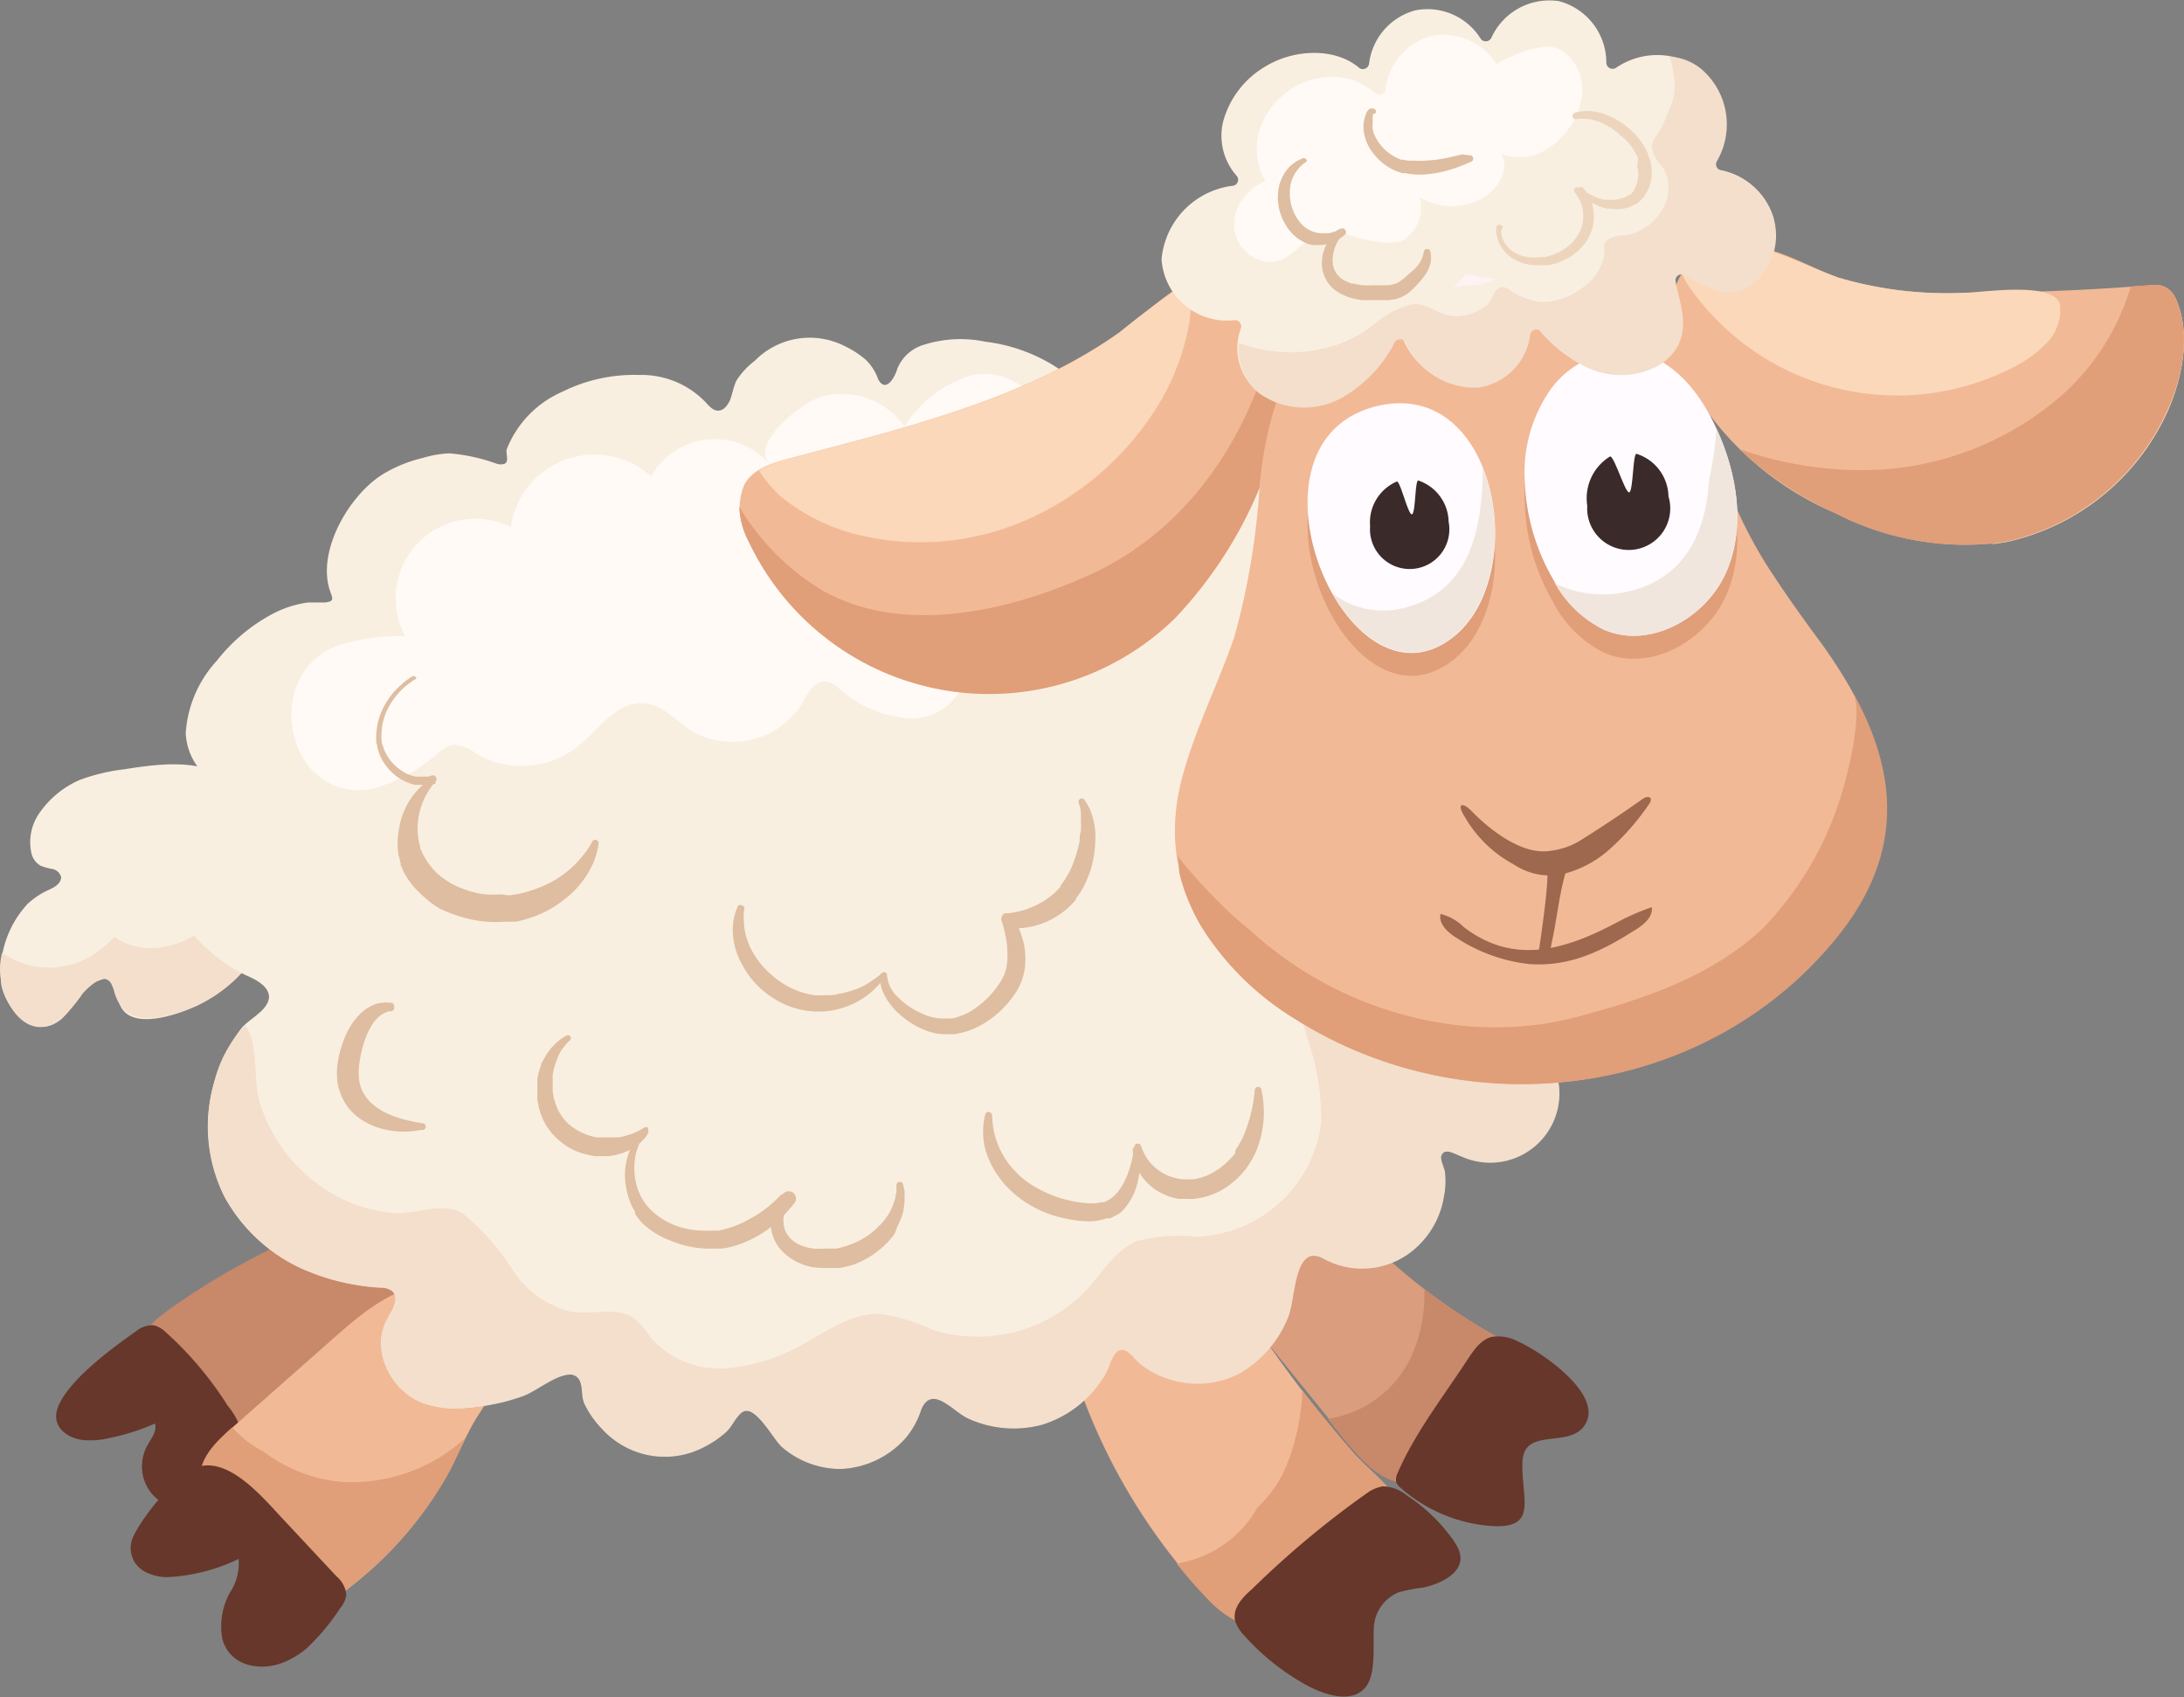 <svg xmlns="http://www.w3.org/2000/svg" viewBox="0 0 129.34 100.47"><rect x="0" y="0" width="129.34" height="100.47" fill="#808080" stroke="none"/><defs><style>.cls-1{fill:#da9d7d;}.cls-2{fill:#c8886a;}.cls-3{fill:#66372a;}.cls-4{fill:#f9efe0;}.cls-5{fill:#f3dfcc;}.cls-6{fill:#f2b996;}.cls-7{fill:#e09e79;}.cls-8{fill:#fffaf6;}.cls-9{fill:#debda0;}.cls-10{fill:#fbd8ba;}.cls-11{fill:#fffbff;}.cls-12{fill:#f1e6dd;}.cls-13{fill:#3b2a2a;}.cls-14{fill:#9e684e;}.cls-15{fill:#fef2f5;}.cls-16{fill:#edd5bd;}</style></defs><g id="Слой_2" data-name="Слой 2"><g id="animal"><g id="sheep"><path class="cls-1" d="M75.92,67A34.93,34.93,0,0,0,88,78.77c1,.58,2.16,1.32,2.22,2.48a3.1,3.1,0,0,1-.69,1.8,17.8,17.8,0,0,1-2.69,3.12,4.94,4.94,0,0,1-3.56,1.63c-1.5-.12-2.62-1.38-3.57-2.55l-4.86-6c-2-2.43-4-5.07-4.25-8.2-.1-1.58.46-3.39,1.9-4.06a3.64,3.64,0,0,1,3.16.24,9.75,9.75,0,0,1,2.49,2.13Z"/><path class="cls-2" d="M72.3,76a3.29,3.29,0,0,1,1-2.43,3.72,3.72,0,0,1,1.8-2c-.2-.57-.4-1.15-.57-1.72a3.35,3.35,0,0,1,.13-2.35,3.23,3.23,0,0,0-1.74.26c-1.53.71-2.12,2.62-2,4.31a10.34,10.34,0,0,0,1.45,4.46Z"/><path class="cls-2" d="M88,78.77a33.3,33.3,0,0,1-3.65-2.46,8.85,8.85,0,0,1-.77,4A6.47,6.47,0,0,1,78.63,84l1,1.27c1,1.17,2.07,2.43,3.57,2.55a4.94,4.94,0,0,0,3.56-1.63,17.8,17.8,0,0,0,2.69-3.12,3.1,3.1,0,0,0,.69-1.8C90.12,80.09,89,79.35,88,78.77Z"/><path class="cls-3" d="M83.59,85.57c1-1.77,2.14-3.28,3.27-5,.39-.59.81-1.25,1.49-1.42a2.47,2.47,0,0,1,1.54.27c1.26.54,4.85,2.95,4.08,4.73s-3.73.19-3.81,2.42,1.07,4.12-2.23,3.74a9.1,9.1,0,0,1-5-2.24.86.86,0,0,1-.24-.3.85.85,0,0,1,.08-.56A17.37,17.37,0,0,1,83.59,85.57Z"/><path class="cls-4" d="M4.74,46.17A5.61,5.61,0,0,0,2.36,48.1a3,3,0,0,0-.52,2.31,1.18,1.18,0,0,0,.55.84,3.49,3.49,0,0,0,.72.2.66.66,0,0,1,.51.48c0,.37-.37.59-.7.74a4.66,4.66,0,0,0-1.29.85A6,6,0,0,0,.08,58.31c.32,1.56,2,3.37,3.58,2A7.78,7.78,0,0,0,4.7,59,2.48,2.48,0,0,1,6,58a.79.79,0,0,1,.55,0,1,1,0,0,1,.43.92c.17,2.35,3.45,1.21,4.77.58a8.6,8.6,0,0,0,4.18-4.43c1.12-2.78.07-7.75-2.77-9.21-1.76-.9-3.87-.62-5.83-.31A11.38,11.38,0,0,0,4.74,46.17Z"/><path class="cls-5" d="M15.46,50.83a14.11,14.11,0,0,1-2.76,3.69c-1.81,1.64-4.24,2.17-5.92.94a6.82,6.82,0,0,1-1.33,1.11,4.88,4.88,0,0,1-5.33-.16,4.54,4.54,0,0,0-.09.51c-.27,1.94,1.41,5.17,3.67,3.35a10.5,10.5,0,0,0,1.2-1.45,4.31,4.31,0,0,1,.85-.74.73.73,0,0,1,.37-.14.57.57,0,0,1,.47.31,2.58,2.58,0,0,1,.2.55c.45,1.41,1.42,1.63,2.76,1.4a8.53,8.53,0,0,0,6.38-5.13,8.37,8.37,0,0,0,.13-5Q15.77,50.49,15.46,50.83Z"/><path class="cls-2" d="M24.9,76.37A4.76,4.76,0,0,1,24.05,78a46,46,0,0,1-4.19,4.74c-1.88,1.92-4,4-6.71,4.1a12.23,12.23,0,0,1-4.54-6.21,2.93,2.93,0,0,1-.17-1.13c.09-.93,1-1.56,1.73-2.08a43.19,43.19,0,0,1,7.27-4.13,7.63,7.63,0,0,1,4.86-.64C23.91,73.11,25.27,74.75,24.9,76.37Z"/><path class="cls-3" d="M3.43,83.32c-.39,1,.35,1.74,1.36,1.92a4.5,4.5,0,0,0,1.59-.08,13.19,13.19,0,0,0,2.8-.88c.13.45-.22.88-.45,1.29a2.59,2.59,0,0,0-.18,2.09,2.46,2.46,0,0,0,1.57,1.53,3.42,3.42,0,0,0,3.44-1.41,3.7,3.7,0,0,0,.92-1.8,4.23,4.23,0,0,0-1-2.76,20.62,20.62,0,0,0-3.69-4.37,1.53,1.53,0,0,0-.7-.39,1.56,1.56,0,0,0-1.05.37C7,79.57,4.09,81.6,3.43,83.32Z"/><path class="cls-6" d="M73.72,96.18a6.18,6.18,0,0,1-2-1.36,35.47,35.47,0,0,1-9-16.89c-.51-2.2,1.36-5.5,3.49-6.26,2.61-.94,4.32.34,5.54,2.58A70,70,0,0,0,80,85.84c.66.78,1.47,1.42,2.15,2.18,2.22,2.49.57,4.24-1.47,6.11C78.81,95.83,76.24,97.18,73.72,96.18Z"/><path class="cls-7" d="M65.22,78.2c.09-1,.07-2,.13-3A5.9,5.9,0,0,0,64,78.76,2.08,2.08,0,0,0,65.22,78.2Z"/><path class="cls-7" d="M82.13,88c-.68-.76-1.49-1.4-2.15-2.18q-1.47-1.73-2.85-3.49a13.2,13.2,0,0,1-1,4.58,7.05,7.05,0,0,1-1.65,2.33,6.67,6.67,0,0,1-3.52,3,7.08,7.08,0,0,1-1.28.33,27.69,27.69,0,0,0,2,2.27,6.18,6.18,0,0,0,2,1.36c2.52,1,5.09-.35,6.94-2.05C82.7,92.26,84.35,90.51,82.13,88Z"/><path class="cls-6" d="M19.57,79.39c1.64-1.44,3.39-3,5.55-3.32s4.75.91,4.94,3.09c.15,1.67-.81,3.21-1.67,4.52s-1.33,2.73-2.11,4A22.16,22.16,0,0,1,20,94.51a3,3,0,0,1-1.6.68,2.85,2.85,0,0,1-1.62-.61A12.54,12.54,0,0,1,12.16,89c-.92-2.22.29-3.32,1.86-4.71Z"/><path class="cls-7" d="M20.28,87.74a9,9,0,0,1-4.68-1.8,6.57,6.57,0,0,1-1.85-1.43c-1.43,1.28-2.45,2.38-1.59,4.47a12.54,12.54,0,0,0,4.58,5.6,2.85,2.85,0,0,0,1.62.61,3,3,0,0,0,1.6-.68,22.16,22.16,0,0,0,6.32-6.79c.5-.84.88-1.73,1.3-2.6A10,10,0,0,1,20.28,87.74Z"/><path class="cls-4" d="M91.08,61.76a4.1,4.1,0,0,1-4.56,6.67c-.42-.14-1-.56-1.2,0-.06.21.21.76.23,1a4.63,4.63,0,0,1-.07,1.39,5.19,5.19,0,0,1-1.63,3,4.74,4.74,0,0,1-5.43.7c-1.83-1.08-1.7,2.29-2.15,3.39a6.68,6.68,0,0,1-2.84,3.34,5.4,5.4,0,0,1-4.15.39,5,5,0,0,1-1.79-.94c-.33-.28-.85-1.12-1.37-.7-.34.27-.46.94-.68,1.31a6.57,6.57,0,0,1-3.75,3,6.46,6.46,0,0,1-4.41-.38c-.87-.41-2.11-2-2.75-.52a5.07,5.07,0,0,1-.9,1.66,5.44,5.44,0,0,1-3.84,1.86,5.3,5.3,0,0,1-3.5-1.29c-.51-.43-1.65-2.71-2.45-2-.34.31-.51.77-.87,1.11a6,6,0,0,1-1.33.9,5,5,0,0,1-6-1.08,5.52,5.52,0,0,1-1-1.41c-.25-.49-.09-1-.33-1.47a.67.67,0,0,0-.56-.35c-.87,0-2,1-2.78,1.27a12.15,12.15,0,0,1-3.25.73A5.82,5.82,0,0,1,24.87,83a4,4,0,0,1-2.29-3.17,3,3,0,0,1,.39-1.8c.23-.43.74-1.17.24-1.62a1.14,1.14,0,0,0-.69-.19,13.34,13.34,0,0,1-4.68-1.14,9.92,9.92,0,0,1-4.55-4.25,9.45,9.45,0,0,1,1-9.94c.43-.54,1.46-1,1.62-1.71s-.73-1.18-1.3-1.42a8.83,8.83,0,0,1-2.38-1.63,5.61,5.61,0,0,1-2-4.86,6.08,6.08,0,0,1,1.88-3.19,5.12,5.12,0,0,1,.73-.66c.18-.12.37-.15.47-.36.27-.57-.44-.64-.76-.84a3.17,3.17,0,0,1-.81-.78A3.59,3.59,0,0,1,11,43.39a7,7,0,0,1,1.84-4.27,10.42,10.42,0,0,1,3.33-2.79,6.34,6.34,0,0,1,2.07-.66c.33,0,.68,0,1,0,.61-.06.45-.25.29-.73-.76-2.34,1.14-5.59,3.09-6.83a8.12,8.12,0,0,1,2.43-1,6.38,6.38,0,0,1,1.55-.27,10.79,10.79,0,0,1,2.83.62.77.77,0,0,0,.45,0c.29-.13.06-.61.13-.86a6.18,6.18,0,0,1,3.28-3.4,9.53,9.53,0,0,1,4.54-1,5.26,5.26,0,0,1,4,1.66c.2.23.45.48.75.45s.5-.31.63-.57.22-.84.41-1.22a4.5,4.5,0,0,1,1.07-1.15,4.56,4.56,0,0,1,5.35-.87,5.43,5.43,0,0,1,1.22.79A2.92,2.92,0,0,1,52,22.44c.45.87,1-.1,1.14-.61a2.44,2.44,0,0,1,1.58-1.42,7.19,7.19,0,0,1,3.63-.18,10,10,0,0,1,4.3,1.57,4.87,4.87,0,0,1,1.53,1.63c.24.45.61,1.19,1.23,1.12s1.15-.68,1.65-.86a10,10,0,0,1,5-.57A9,9,0,0,1,78,27.57a15.27,15.27,0,0,1,1.55,3.79,10.71,10.71,0,0,0,.64,2.52c.54,1,1.37.89,2.33,1.17a9.8,9.8,0,0,1,5,3.66,26.41,26.41,0,0,1,3.46,7.82l1.89,6a4.69,4.69,0,0,1,.25,3A8.59,8.59,0,0,1,92,57.13C91,58.63,89.8,60.5,91.08,61.76Z"/><path class="cls-8" d="M53.87,42.53a3.32,3.32,0,0,0,2.21-.74C57.49,40.61,58,38.11,59.85,38a5.06,5.06,0,0,1,1.94.55c2.09.79,7.34,0,6.78-2.88-.24-1.18-1.15-.88-.88-2.26.38-1.89,2.19-2.72,1.2-5-.83-1.94-3.79-2.75-5.17-1.16-1-2.39-3.2-5.77-6.31-5a7.26,7.26,0,0,0-3.85,3,4.49,4.49,0,0,0-5-1.73c-.91.26-4.15,2.63-3,3.95a4.3,4.3,0,0,0-7,.74,5,5,0,0,0-8.31,3A4.71,4.71,0,0,0,24,37.66a12.82,12.82,0,0,0-3.91.53C15.31,39.9,17,47.59,22,46.71A9.69,9.69,0,0,0,26,44.54a1.81,1.81,0,0,1,.92-.45,2.15,2.15,0,0,1,1.24.51,5.36,5.36,0,0,0,6-.36c1.28-1,2.35-2.76,4-2.6,1.08.1,1.86,1,2.77,1.62a4.87,4.87,0,0,0,6.58-1.62c.33-.59.72-1.36,1.39-1.3a1.56,1.56,0,0,1,.81.45A7.06,7.06,0,0,0,53.87,42.53Z"/><path class="cls-5" d="M93,55.5a4.69,4.69,0,0,0-.25-3l-1.89-6a26.41,26.41,0,0,0-3.46-7.82,9.8,9.8,0,0,0-5-3.66c-1-.28-1.79-.18-2.33-1.17a10.71,10.71,0,0,1-.64-2.52A15.27,15.27,0,0,0,78,27.57a9,9,0,0,0-5.85-4.45,6.64,6.64,0,0,0-1-.1,27.36,27.36,0,0,1,5.25,8.51,26.24,26.24,0,0,1,1.51,8.65c.07,2.65,1.16,5.08,1.24,7.61a3.75,3.75,0,0,1-5,3.4c0,1.79,1.76,2.92,2,4.68a49.08,49.08,0,0,0,1.4,6,14.14,14.14,0,0,1,.69,4.63,7.73,7.73,0,0,1-7.37,6.72,10,10,0,0,0-3.51.25c-1.3.53-2.06,1.84-3,2.88a8.89,8.89,0,0,1-9.15,2.37,11,11,0,0,0-3.08-.93c-1.5-.07-2.86.82-4.17,1.56A11.29,11.29,0,0,1,43.14,81a5.43,5.43,0,0,1-4.6-1.8,6.42,6.42,0,0,0-.91-1.09c-1-.79-2.5-.26-3.78-.44a5.75,5.75,0,0,1-3.5-2.5,13.9,13.9,0,0,0-2.9-3.29c-1.16-.79-2.7,0-4.06-.06A8.72,8.72,0,0,1,19,70.23a9.42,9.42,0,0,1-3.59-4.87c-.45-1.4-.07-3.52-.88-4.64A7.07,7.07,0,0,0,12.71,64a9.24,9.24,0,0,0,.58,6.85,9.92,9.92,0,0,0,4.55,4.25,13.34,13.34,0,0,0,4.68,1.14,1.14,1.14,0,0,1,.69.19c.5.45,0,1.19-.24,1.62a3,3,0,0,0-.39,1.8A4,4,0,0,0,24.87,83a5.82,5.82,0,0,0,2.87.34A12.15,12.15,0,0,0,31,82.65c.81-.31,1.91-1.26,2.78-1.27a.67.67,0,0,1,.56.35c.24.44.08,1,.33,1.47a5.52,5.52,0,0,0,1,1.41,5,5,0,0,0,6,1.08,6,6,0,0,0,1.33-.9c.36-.34.53-.8.87-1.11.8-.74,1.94,1.54,2.45,2a5.3,5.3,0,0,0,3.5,1.29,5.44,5.44,0,0,0,3.84-1.86,5.07,5.07,0,0,0,.9-1.66c.64-1.5,1.88.11,2.75.52a6.46,6.46,0,0,0,4.41.38,6.57,6.57,0,0,0,3.75-3c.22-.37.34-1,.68-1.31.52-.42,1,.42,1.37.7a5,5,0,0,0,1.79.94,5.4,5.4,0,0,0,4.15-.39,6.68,6.68,0,0,0,2.84-3.34c.45-1.1.32-4.47,2.15-3.39a4.74,4.74,0,0,0,5.43-.7,5.19,5.19,0,0,0,1.63-3,4.63,4.63,0,0,0,.07-1.39c0-.24-.29-.79-.23-1,.16-.57.78-.15,1.2,0a4.1,4.1,0,0,0,4.56-6.67c-1.28-1.26-.1-3.13.89-4.63A8.59,8.59,0,0,0,93,55.5Z"/><path class="cls-9" d="M33.72,61.62l-.25.26c-.06.09-.13.17-.19.25l-.17.28L33,62.7l-.12.31-.09.31-.06.32,0,.32v.32l0,.32.05.31c0,.11.06.21.08.31l.1.3.13.28.17.27.18.24.23.24.23.18.26.17.27.15a2.52,2.52,0,0,1,.29.12l.3.1.31.07.32,0,.32,0h.32l.32,0,.32-.06c.21-.06.41-.12.62-.2l.3-.14.29-.17,0,0a.16.16,0,0,1,.22,0,.17.17,0,0,1,0,.21h0a3.11,3.11,0,0,0-.5.74,3.53,3.53,0,0,0-.25.84,4,4,0,0,0,.12,1.73,3.47,3.47,0,0,0,.36.78l.12.18,0,0,0,0,.08.1c.1.13.19.21.28.31a4.32,4.32,0,0,0,1.44.9,4.84,4.84,0,0,0,1.68.3l.42,0h.11l.1,0,.23,0a7.18,7.18,0,0,0,.82-.22,6.07,6.07,0,0,0,.79-.34c.26-.14.52-.28.76-.44a7,7,0,0,0,1.35-1.15l.58.64a1.12,1.12,0,0,0-.45,1,1.44,1.44,0,0,0,.15.61,1.59,1.59,0,0,0,.39.48,1.91,1.91,0,0,0,.56.32,3.25,3.25,0,0,0,.65.16,4,4,0,0,0,.69,0H49l.16,0a3,3,0,0,0,.37,0,4.47,4.47,0,0,0,.65-.17,3.21,3.21,0,0,1,.33-.12l.31-.14a6.11,6.11,0,0,0,.61-.36l.28-.22a2,2,0,0,0,.26-.24,3.87,3.87,0,0,0,.47-.52,3.29,3.29,0,0,0,.36-.6,3.52,3.52,0,0,0,.23-.67c0-.12.05-.24.06-.36l0-.37v0a.19.19,0,0,1,.21-.18.2.2,0,0,1,.18.15l.09.42c0,.14,0,.28,0,.43a3.56,3.56,0,0,1-.11.86,3.83,3.83,0,0,1-.33.81A2.4,2.4,0,0,1,53,73a1.77,1.77,0,0,1-.26.35,2.27,2.27,0,0,1-.3.32,2.89,2.89,0,0,1-.32.29,5.2,5.2,0,0,1-.72.51l-.38.21-.41.17a5.66,5.66,0,0,1-.88.22c-.16,0-.27,0-.41,0h-.45A4.35,4.35,0,0,1,48,75a3.77,3.77,0,0,1-.85-.31,3.26,3.26,0,0,1-.76-.55,2.27,2.27,0,0,1-.54-.77,2.64,2.64,0,0,1-.22-.92,2.27,2.27,0,0,1,.16-1,1.85,1.85,0,0,1,.62-.8.43.43,0,0,1,.6.62l0,0a7.64,7.64,0,0,1-1.42,1.42,5.52,5.52,0,0,1-.86.56,7.26,7.26,0,0,1-.94.42,5.25,5.25,0,0,1-1,.25l-.24,0h-.26a4.69,4.69,0,0,1-.53,0,5.87,5.87,0,0,1-2-.45A4.89,4.89,0,0,1,38,72.38a5.15,5.15,0,0,1-.32-.41l-.07-.1,0-.06,0-.06-.13-.23a4.37,4.37,0,0,1-.36-1,5.05,5.05,0,0,1-.11-1,3.94,3.94,0,0,1,.55-1.94,3.7,3.7,0,0,1,.64-.78h0l.22.24a3.78,3.78,0,0,1-.22.33,3.83,3.83,0,0,1-.28.29l-.32.25-.36.2-.38.16-.39.11-.41.07-.42,0-.42,0-.41-.08-.41-.11-.4-.16-.38-.2-.35-.25c-.13-.1-.25-.21-.36-.31l-.27-.29-.26-.36-.21-.38-.16-.4-.12-.41c0-.13-.05-.27-.07-.41l0-.41v-.41l0-.41.09-.4.13-.38c0-.12.1-.25.16-.37l.2-.34.24-.32.27-.28.31-.26.31-.19h0a.19.19,0,0,1,.27.07A.2.2,0,0,1,33.72,61.62Z"/><path class="cls-6" d="M101.67,14.67a4.15,4.15,0,0,1,1.26-.16c2.19,0,4,1.23,5.93,1.92a22.61,22.61,0,0,0,7.56.9q5.56,0,11.11-.46a1.28,1.28,0,0,1,1.28.72c.94,2,.51,4.56-.43,6.64a13.7,13.7,0,0,1-9.67,7.86,16.76,16.76,0,0,1-10-1.7,18.32,18.32,0,0,1-8.92-8.09C98.47,19.62,98.39,15.66,101.67,14.67Z"/><path class="cls-10" d="M121,20.5a2.81,2.81,0,0,0,1-2.43c-.25-1.46-4.67-.74-5.59-.74a22.61,22.61,0,0,1-7.56-.9c-2.76-1-5.35-2.65-8.39-1.91a1.5,1.5,0,0,0-.7.32c-.56.52-.2,1.44.23,2.07a15,15,0,0,0,19.55,4.67A6.45,6.45,0,0,0,121,20.5Z"/><path class="cls-10" d="M128.82,17.62a7.76,7.76,0,0,1-.22.79,15.93,15.93,0,0,1-5,10,12,12,0,0,1-5.69,3.82l.84-.12a13.7,13.7,0,0,0,9.67-7.86C129.32,22.16,129.74,19.63,128.82,17.62Z"/><path class="cls-6" d="M44.37,32.06a3.69,3.69,0,0,1-.29-3.37c.56-1,1.77-1.31,2.86-1.6,6.47-1.71,13.77-3.45,19.32-7.39,1.8-1.28,3.38-2.95,5.45-3.69a3.5,3.5,0,0,1,1.69-.24c5.35.76,2.53,10,1.31,12.75a25.16,25.16,0,0,1-5.12,8,15.75,15.75,0,0,1-25.22-4.46Z"/><path class="cls-10" d="M46.29,29.44a11.67,11.67,0,0,0,4.13,2.12,15.59,15.59,0,0,0,10-.62,17.33,17.33,0,0,0,8.24-7.07A14,14,0,0,0,70.45,19a13.22,13.22,0,0,0,.07-2.43,48.57,48.57,0,0,0-4.26,3.14c-5.55,3.94-12.85,5.68-19.32,7.39a7.36,7.36,0,0,0-2,.75A7.66,7.66,0,0,0,46.29,29.44Z"/><path class="cls-7" d="M128.81,17.59a1.28,1.28,0,0,0-1.28-.72l-1.34.09a13.89,13.89,0,0,1-4.06,6.42,18,18,0,0,1-12.32,4.45,21.8,21.8,0,0,1-6.8-1.24,21.66,21.66,0,0,0,5.7,3.8,16.76,16.76,0,0,0,10,1.7,13.7,13.7,0,0,0,9.67-7.86C129.32,22.15,129.75,19.61,128.81,17.59Z"/><path class="cls-7" d="M75.91,17.46C74.88,24.39,71.13,31,64.61,34c-4.69,2.14-11,3.67-15.83,1a14.24,14.24,0,0,1-5-5,5.28,5.28,0,0,0,.59,2.14,15.75,15.75,0,0,0,25.22,4.46,25.16,25.16,0,0,0,5.12-8C75.65,26.4,77.53,20.44,75.91,17.46Z"/><path class="cls-6" d="M107.8,38l-.27-.36c-.86-1.18-1.71-2.36-2.5-3.57a26,26,0,0,1-3.93-9.52,12.51,12.51,0,0,0-1-4.07c-2.94-4.93-11.2-6.06-16.21-4.69-6.3,1.72-8.62,6.68-9.28,12.75a43.23,43.23,0,0,1-1.52,9.2c-1,2.89-2.41,5.61-3.15,8.57a12,12,0,0,0-.36,3.08,10.89,10.89,0,0,0,1,4.32,12.12,12.12,0,0,0,1.14,2,17.65,17.65,0,0,0,5,4.63C87.12,66.9,101.39,65,109,55.12,113.54,49.24,111.88,43.63,107.8,38Z"/><path class="cls-7" d="M76.73,60.35a16.82,16.82,0,0,1-5.63-5.56,12.37,12.37,0,0,1-.95-2.06,10.63,10.63,0,0,1-.32-1.1c0-.24,0-.88-.19-1.06a31.82,31.82,0,0,0,3.25,3.52c.37.35.76.67,1.16,1,5.13,4.71,12.64,6.91,19.36,5.11,4-1.06,8-2.41,11-5.25A19.46,19.46,0,0,0,108.73,48c.52-1.33,1.69-5.73,1-7,2.58,4.64,3.06,9.31-.68,14.17C101.39,65,87.12,66.9,76.73,60.35Z"/><path class="cls-7" d="M81.74,25.36c7-1.47,8.89,10.17,4.3,13.73-6.39,5-13.29-11.84-4.3-13.73Z"/><path class="cls-7" d="M90.3,29.81a8.54,8.54,0,0,1,1.57-5.45,5.35,5.35,0,0,1,5.06-2.14c2.21.42,3.77,2.44,4.71,4.48,1.23,2.68,1.77,5.87.58,8.56s-4.5,4.55-7.21,3.39a6.77,6.77,0,0,1-3-2.95A12.34,12.34,0,0,1,90.3,29.81Z"/><path class="cls-11" d="M81.74,24c7-1.46,8.89,10.17,4.3,13.74-6.39,5-13.29-11.85-4.3-13.74C83,23.75,79.35,24.51,81.74,24Z"/><path class="cls-12" d="M87.81,27.68c0,3.73-.83,7.18-4.34,8.22a4.93,4.93,0,0,1-4.57-.78C80.54,38,83.34,39.84,86,37.74S89.16,31,87.81,27.68Z"/><path class="cls-13" d="M81.14,31.16a2.35,2.35,0,1,0,4.65-.27A2.63,2.63,0,0,0,84,28.45c-.21-.06-.16,2-.39,2s-.69-2-.89-1.94A2.63,2.63,0,0,0,81.14,31.16Z"/><path class="cls-14" d="M91.56,51.38c.33,0-.42,4.92-.49,5.29a.5.5,0,0,0,.58-.18,1.38,1.38,0,0,0,.23-.61c.32-1.41.46-3,.87-4.32Z"/><path class="cls-14" d="M95.63,54.68c-3,1.57-6,2.47-8.95.2a3,3,0,0,0-1.37-.77c-.13.62.47,1.13,1,1.45a9.8,9.8,0,0,0,4.28,1.52c2.45.16,4.33-.8,6.31-2.06.48-.3,1-.75.92-1.31A14.2,14.2,0,0,0,95.63,54.68Z"/><path class="cls-11" d="M90.3,28.45A8.54,8.54,0,0,1,91.87,23a5.39,5.39,0,0,1,5.06-2.14c2.21.42,3.77,2.44,4.71,4.49,1.23,2.67,1.77,5.86.58,8.55s-4.5,4.55-7.21,3.39a6.75,6.75,0,0,1-3-2.94A12.41,12.41,0,0,1,90.3,28.45Z"/><path class="cls-12" d="M101.65,25.37a19,19,0,0,1-.43,3c-.19,3.06-1.34,5.63-4.35,6.53a6.56,6.56,0,0,1-4.78-.36A6.66,6.66,0,0,0,95,37.29c2.71,1.16,6-.69,7.21-3.39S102.87,28,101.65,25.37Z"/><path class="cls-13" d="M94,29.94a2.46,2.46,0,1,0,4.81-.55,2.7,2.7,0,0,0-1.89-2.52c-.22-.05-.2,2.25-.44,2.28s-.91-2.24-1.14-2.12A2.9,2.9,0,0,0,94,29.94Z"/><path class="cls-4" d="M75,3.9c1.68-1,4.07-1.08,5.47.1a.37.37,0,0,0,.61-.24A3.73,3.73,0,0,1,83.83.61a3.71,3.71,0,0,1,3.85,1.67.37.37,0,0,0,.65-.06,3.77,3.77,0,0,1,4-2.15,3.77,3.77,0,0,1,2.8,3.63.37.37,0,0,0,.58.31,4.32,4.32,0,0,1,5.1.17,4.32,4.32,0,0,1,.82,5.36.36.36,0,0,0,.24.54A4.09,4.09,0,0,1,105,12.81,3.67,3.67,0,0,1,103.26,17c-1.17.61-2.7-.28-3.62-.82a.35.35,0,0,0-.52.35c.21,1.37,1.32,3.59-1,5a4.69,4.69,0,0,1-4.47,0,7.66,7.66,0,0,1-2.49-2,.37.37,0,0,0-.65.2,3.62,3.62,0,0,1-3.1,3.11,4.49,4.49,0,0,1-4.27-2.66.37.37,0,0,0-.66,0,7.91,7.91,0,0,1-3,3.19,4.6,4.6,0,0,1-5-.18,3.37,3.37,0,0,1-1-3.73.37.37,0,0,0-.41-.5,3.88,3.88,0,0,1-4.28-3.62A4.82,4.82,0,0,1,73,11a.36.36,0,0,0,.22-.61,3.58,3.58,0,0,1-.79-3.17A5.43,5.43,0,0,1,75,3.9Z"/><path class="cls-15" d="M86.06,17c.52-.07,1-.11,1.58-.13l1-.38a9,9,0,0,1-1.82-.29A7.76,7.76,0,0,1,86.06,17Z"/><path class="cls-8" d="M73.73,11.61a3.09,3.09,0,0,1,1.2-.89c-2.15-4,3.12-8.09,6.52-5.2a.37.37,0,0,0,.61-.24,3.69,3.69,0,0,1,2.71-3.15,3.71,3.71,0,0,1,3.85,1.66s2.83-1.68,4-.71c2.08,1.68.88,4.63-1.09,5.8a3.06,3.06,0,0,1-2.62.23c.54,1-.28,2.24-1.3,2.73a3.82,3.82,0,0,1-3.54-.15A2.22,2.22,0,0,1,83,14.26c-.71.38-4.1-.36-3.58-.83-.86.78-1.2.46-1.94.84s-1.22,1.24-2.29,1.24a2.23,2.23,0,0,1-2.1-2.19A2.63,2.63,0,0,1,73.73,11.61Z"/><path class="cls-5" d="M105,12.81a4.09,4.09,0,0,0-3.08-2.73.36.36,0,0,1-.24-.54,4.32,4.32,0,0,0-.82-5.36,3.15,3.15,0,0,0-2.06-.82c.21,0,.38,1.47.38,1.65a3,3,0,0,1-.25,1.29c-.17.39-.31.82-.5,1.2s-.62.77-.6,1.26a2.3,2.3,0,0,0,.59,1.09c1.12,1.68-.35,3.8-2.15,4.08-.23,0-.47,0-.7.1a.78.78,0,0,0-.55.41,1.55,1.55,0,0,0,0,.61,3.06,3.06,0,0,1-1.4,2.05,4,4,0,0,1-2.38.78,3.94,3.94,0,0,1-1.9-.77A.73.73,0,0,0,89,17c-.51,0-.61.68-.87,1a2.78,2.78,0,0,1-1.46.68c-1.22.24-1.92-.66-2.9-.69a5.18,5.18,0,0,0-2.28,1.12,7.73,7.73,0,0,1-2,1.19,8.71,8.71,0,0,1-6.12,0,3.43,3.43,0,0,0,1.22,3,4.6,4.6,0,0,0,5,.18,7.91,7.91,0,0,0,3-3.19.37.37,0,0,1,.66,0,4.49,4.49,0,0,0,4.27,2.66,3.62,3.62,0,0,0,3.1-3.11.37.37,0,0,1,.65-.2,7.66,7.66,0,0,0,2.49,2,4.69,4.69,0,0,0,4.47,0c2.31-1.45,1.2-3.67,1-5a.35.35,0,0,1,.52-.35c.92.54,2.45,1.43,3.62.82A3.67,3.67,0,0,0,105,12.81Z"/><path class="cls-9" d="M58.37,66.58V66l.39,0h0a4.83,4.83,0,0,0,1.19,3.16,5.78,5.78,0,0,0,.61.6,4.86,4.86,0,0,0,.68.48,7.23,7.23,0,0,0,3.22,1,2.29,2.29,0,0,0,.75-.06h0l.06,0,.11,0a.59.59,0,0,0,.16-.08,1.4,1.4,0,0,0,.3-.18,2.37,2.37,0,0,0,.52-.57,4.42,4.42,0,0,0,.39-.75,7.35,7.35,0,0,0,.43-1.72h0a.2.2,0,0,1,.23-.17.22.22,0,0,1,.17.14h0a2.78,2.78,0,0,0,1.84,1.84,2.83,2.83,0,0,0,.63.13h.32a2.32,2.32,0,0,0,.31,0,3.2,3.2,0,0,0,1.22-.44,3.58,3.58,0,0,0,.55-.38c.18-.15.33-.31.49-.47s.15-.17.21-.26l0-.07,0-.07.1-.16c.11-.18.23-.39.34-.6a8.92,8.92,0,0,0,.72-2.84.2.2,0,0,1,.22-.18.19.19,0,0,1,.17.16,6.08,6.08,0,0,1-.16,3.24,4.57,4.57,0,0,1-.34.8l-.1.17-.06.1-.06.09a2.9,2.9,0,0,1-.25.36,5,5,0,0,1-1.31,1.15,4.38,4.38,0,0,1-1.7.56,3.52,3.52,0,0,1-.45,0h-.23l-.23,0a3.15,3.15,0,0,1-.87-.27,3.15,3.15,0,0,1-1.75-1.91,2.48,2.48,0,0,1-.1-.85l.39,0h0a5.59,5.59,0,0,1-.1,2,3.6,3.6,0,0,1-1,1.83A2.45,2.45,0,0,1,66,72l-.25.13-.11,0,0,0h-.1a3.2,3.2,0,0,1-1.09.18,6.52,6.52,0,0,1-1-.1,8.2,8.2,0,0,1-1-.23,7,7,0,0,1-1.81-.86,6.9,6.9,0,0,1-.8-.65,4.87,4.87,0,0,1-.66-.76A5,5,0,0,1,58.34,68a4.27,4.27,0,0,1,0-2h0a.21.21,0,0,1,.22-.17.21.21,0,0,1,.18.19h0v.56a.19.19,0,0,1-.19.2A.19.19,0,0,1,58.37,66.58Z"/><path class="cls-9" d="M24.53,40.25l-.23.16-.21.16a3.33,3.33,0,0,0-.39.36,4.09,4.09,0,0,0-.64.86,3.58,3.58,0,0,0-.39,1,4.34,4.34,0,0,0-.07.52,3,3,0,0,0,0,.52c0,.07,0,.18.05.26l.08.24a2.71,2.71,0,0,0,.94,1.22,3.23,3.23,0,0,0,.44.27,2.81,2.81,0,0,0,.49.16,2.13,2.13,0,0,0,.25,0h.25l.25,0,.24-.07h0a.2.2,0,0,1,.24.13.21.21,0,0,1,0,.19l0,0a4.31,4.31,0,0,0-1,1.92,4.64,4.64,0,0,0-.1,1,4,4,0,0,0,.16,1c0,.08,0,.16.08.24l.08.19a5.3,5.3,0,0,0,.28.47l.13.18.16.19a2.81,2.81,0,0,0,.34.35,5.3,5.3,0,0,0,.83.57,6,6,0,0,0,.94.39,5.06,5.06,0,0,0,1,.22,7.25,7.25,0,0,0,1,0L30,53h.11l.15,0,.52-.09a7.73,7.73,0,0,0,1-.3,6.52,6.52,0,0,0,1-.46,6.75,6.75,0,0,0,.89-.62,5.17,5.17,0,0,0,.77-.78,5.48,5.48,0,0,0,.64-.93h0a.19.19,0,0,1,.27-.07.19.19,0,0,1,.1.2,4.85,4.85,0,0,1-.35,1.22,5.44,5.44,0,0,1-.68,1.1,5.34,5.34,0,0,1-.92.92,7.15,7.15,0,0,1-1.09.73,7.33,7.33,0,0,1-1.23.49,5.42,5.42,0,0,1-.64.16l-.15,0-.18,0-.34,0a6.87,6.87,0,0,1-2.65-.32A7.16,7.16,0,0,1,26,53.77a6.21,6.21,0,0,1-1.08-.85A4.62,4.62,0,0,1,24,51.79a5.6,5.6,0,0,1-.27-.58h0l0,0h0v0l0,0,0-.08-.05-.17c0-.11-.05-.23-.08-.34a4.44,4.44,0,0,1,0-1.36,4.58,4.58,0,0,1,.35-1.28,4.16,4.16,0,0,1,1.67-1.93l.19.34h0l-.3.08-.3,0h-.31l-.3,0a2.84,2.84,0,0,1-1.09-.49,3.36,3.36,0,0,1-.81-.87,3.71,3.71,0,0,1-.26-.53c0-.1-.07-.2-.09-.3s0-.17-.06-.29a3.84,3.84,0,0,1,0-.59,4,4,0,0,1,.08-.59,3.93,3.93,0,0,1,.43-1.09,4.49,4.49,0,0,1,.69-.93l.43-.4c.16-.12.31-.23.47-.33h0a.2.2,0,0,1,.27.06A.19.19,0,0,1,24.53,40.25Z"/><path class="cls-9" d="M44.06,53.88a3.75,3.75,0,0,0,0,.74,3.38,3.38,0,0,0,.1.72,4.35,4.35,0,0,0,.58,1.3,5.45,5.45,0,0,0,.95,1.08,5.24,5.24,0,0,0,1.19.79,5.32,5.32,0,0,0,.66.26,4.53,4.53,0,0,0,.7.15,5,5,0,0,0,.69,0c.24,0,.47,0,.71-.07A5.94,5.94,0,0,0,51,58.44a4.15,4.15,0,0,0,.64-.38,5.13,5.13,0,0,0,.61-.46h0a.16.16,0,0,1,.22,0,.16.16,0,0,1,.06.12v0a2,2,0,0,0,.69,1.36,4.46,4.46,0,0,0,1.33.9A2.94,2.94,0,0,0,56,60.3h.21l.17,0a1.78,1.78,0,0,0,.36-.1,3.88,3.88,0,0,0,.7-.3,5.47,5.47,0,0,0,1.22-1,4.59,4.59,0,0,0,.48-.61,3.05,3.05,0,0,0,.36-.65,2.88,2.88,0,0,0,.15-.7,4.93,4.93,0,0,0,0-.77c0-.27-.06-.54-.11-.8a7,7,0,0,0-.2-.79h0a.39.39,0,0,1,.16-.51l.12,0h.1a5.31,5.31,0,0,0,1.08-.24l.51-.21c.16-.08.32-.16.47-.25a4.58,4.58,0,0,0,.84-.67l.18-.19,0,0,0-.06.09-.13a3.35,3.35,0,0,0,.29-.44,4.45,4.45,0,0,0,.26-.48c.07-.17.14-.35.2-.52a8.11,8.11,0,0,0,.3-1.1c0-.18,0-.37.07-.56a3.62,3.62,0,0,0,0-.57,5.46,5.46,0,0,0,0-.57c0-.18-.08-.37-.13-.56v0a.2.2,0,0,1,.13-.24.19.19,0,0,1,.22.08l.18.28.15.3a4.75,4.75,0,0,1,.2.64,3.52,3.52,0,0,1,.1.65,5,5,0,0,1,0,.67,6.47,6.47,0,0,1-.19,1.31,5.1,5.1,0,0,1-.2.63c-.09.21-.17.42-.28.62a4.6,4.6,0,0,1-.37.6l-.09.12,0,.06-.07.09-.23.25a4.62,4.62,0,0,1-1.11.82,4.44,4.44,0,0,1-2.64.53l.38-.56h0A6,6,0,0,1,60.66,56a5.21,5.21,0,0,1,.06,1,3.6,3.6,0,0,1-.19,1,3.55,3.55,0,0,1-.46.89,5.82,5.82,0,0,1-2.14,1.89,4.76,4.76,0,0,1-.91.35l-.49.1-.26,0H56a3,3,0,0,1-1-.16,4.93,4.93,0,0,1-.87-.4,4.54,4.54,0,0,1-.76-.54,3.82,3.82,0,0,1-.65-.68,3.08,3.08,0,0,1-.47-.83,1.84,1.84,0,0,1-.09-1l.29.12h0a3.7,3.7,0,0,1-.51.67,5.6,5.6,0,0,1-.63.56,6.87,6.87,0,0,1-.74.44,5.48,5.48,0,0,1-.8.3,4.21,4.21,0,0,1-.86.16,5.27,5.27,0,0,1-.89,0,4.62,4.62,0,0,1-.86-.16,4.77,4.77,0,0,1-.82-.31,5.63,5.63,0,0,1-1.43-1,5.17,5.17,0,0,1-1-1.37,4.21,4.21,0,0,1-.5-1.66,3.39,3.39,0,0,1,.27-1.68h0a.19.19,0,0,1,.26-.09A.19.19,0,0,1,44.06,53.88Z"/><path class="cls-9" d="M23.2,59.87h-.13a1,1,0,0,0-.29.1,1.42,1.42,0,0,0-.37.25,2,2,0,0,0-.38.46,4.65,4.65,0,0,0-.34.67,7.21,7.21,0,0,0-.26.82,6.93,6.93,0,0,0-.16.91,3.15,3.15,0,0,0,0,.87,2,2,0,0,0,.27.79,2.09,2.09,0,0,0,.49.6,3.85,3.85,0,0,0,.67.47,6.13,6.13,0,0,0,.71.31,9.15,9.15,0,0,0,1.18.31l.47.08h0a.2.2,0,0,1,0,.39l-.13,0-.37.06A4.83,4.83,0,0,1,24,67a4.36,4.36,0,0,1-.78-.05,4.89,4.89,0,0,1-.92-.22,4.18,4.18,0,0,1-1-.51,3.28,3.28,0,0,1-.86-.91A3.33,3.33,0,0,1,20,64.16a3.9,3.9,0,0,1,0-1.23,5.36,5.36,0,0,1,.27-1.1,4.9,4.9,0,0,1,.44-1,3.83,3.83,0,0,1,.59-.77,2.42,2.42,0,0,1,.69-.5,1.63,1.63,0,0,1,.65-.19,1.24,1.24,0,0,1,.43,0l.13,0a.21.21,0,0,1,.14.25A.22.22,0,0,1,23.2,59.87Z"/><path class="cls-16" d="M88.91,13.58a2.26,2.26,0,0,0,0,.27,1.17,1.17,0,0,0,.07.25,1.61,1.61,0,0,0,.26.46,2,2,0,0,0,.4.36l.11.06.13.07.24.09a2.5,2.5,0,0,0,1.09.08l.27,0,.27-.07a3,3,0,0,0,1.39-.83,2.67,2.67,0,0,0,.32-.43l.06-.11.07-.13a1.69,1.69,0,0,0,.08-.24,2.16,2.16,0,0,0-.4-2h0a.2.2,0,0,1,.27-.29,5.05,5.05,0,0,0,.58.36,3.56,3.56,0,0,0,.6.27l.31.08h.08l.08,0h.15a2,2,0,0,0,.61-.06,1.36,1.36,0,0,0,.52-.23l.06,0s0,0,0,0l0,0,.07-.06,0,0a1.25,1.25,0,0,0,.16-.22,1.85,1.85,0,0,0,.19-1.45A1.9,1.9,0,0,0,97,9.36a3.37,3.37,0,0,0-.3-.56,4,4,0,0,0-.41-.51A2.61,2.61,0,0,0,96,8.05a2.46,2.46,0,0,0-.25-.22,3.92,3.92,0,0,0-1.14-.65,2.65,2.65,0,0,0-1.28-.12h0a.2.2,0,0,1-.09-.38,2.75,2.75,0,0,1,1.53,0,4.24,4.24,0,0,1,1.37.66l.3.24a3.45,3.45,0,0,1,.28.26,4,4,0,0,1,.5.58,4.64,4.64,0,0,1,.38.69c0,.13.09.25.13.39a2.26,2.26,0,0,1,.07.39,2.41,2.41,0,0,1-.34,1.6,1.62,1.62,0,0,1-.26.34l-.09.08-.06.06,0,0,0,0-.09.06a2.3,2.3,0,0,1-.78.32,2.45,2.45,0,0,1-.81,0l-.2,0-.19-.05a2.32,2.32,0,0,1-.37-.13,3.4,3.4,0,0,1-.67-.38,3.64,3.64,0,0,1-.56-.48l.26-.29h0a2.23,2.23,0,0,1,.67,1.13,2.72,2.72,0,0,1,0,1.33,2.55,2.55,0,0,1-.11.33l-.06.13a1.19,1.19,0,0,1-.08.16,2.66,2.66,0,0,1-.39.54,3.32,3.32,0,0,1-1.06.77,4.62,4.62,0,0,1-.62.23l-.31.06-.33,0a3.06,3.06,0,0,1-1.3-.17,2.73,2.73,0,0,1-.31-.14l-.13-.07-.15-.1a2.08,2.08,0,0,1-.77-1.07c0-.11-.06-.22-.08-.33s0-.24,0-.33h0a.19.19,0,0,1,.2-.19.19.19,0,0,1,.19.2Z"/><path class="cls-9" d="M81.3,6.75h0s0,0,0,.11a1.64,1.64,0,0,0,0,.38,1.57,1.57,0,0,0,0,.46,2,2,0,0,0,.21.51,2.44,2.44,0,0,0,.37.51A2.75,2.75,0,0,0,83,9.46l.16,0,.19.05.34,0a4.29,4.29,0,0,0,.71,0,7.84,7.84,0,0,0,1.28-.16l.92-.21L87,9.2a.19.19,0,0,1,.24.15.18.18,0,0,1-.11.22h0l-.34.15c-.21.08-.52.21-.92.33a7,7,0,0,1-1.38.27,4.5,4.5,0,0,1-.82,0,3.64,3.64,0,0,1-.44-.07l-.19,0-.22-.07a3.28,3.28,0,0,1-1.41-1,2.74,2.74,0,0,1-.64-1.36,2.14,2.14,0,0,1,0-.62,1.78,1.78,0,0,1,.12-.43.59.59,0,0,1,.24-.34.37.37,0,0,1,.16,0h0a.2.2,0,0,1,.21.19A.2.2,0,0,1,81.3,6.75Z"/><path class="cls-9" d="M77.24,9.65l-.18.16a1,1,0,0,0-.14.15,2.52,2.52,0,0,0-.24.33,2.1,2.1,0,0,0-.27.76,2.8,2.8,0,0,0,.24,1.58,2.6,2.6,0,0,0,.21.36,2.42,2.42,0,0,0,.25.31,1.75,1.75,0,0,0,.64.41,1.24,1.24,0,0,0,.38.09,1.7,1.7,0,0,0,.39,0,.78.78,0,0,0,.21,0,1.17,1.17,0,0,0,.2-.06c.14,0,.27-.12.41-.18h0l.23.32a1.88,1.88,0,0,0-.58,1,2.51,2.51,0,0,0-.07.55,1.39,1.39,0,0,0,.09.5,1.32,1.32,0,0,0,.66.7l.24.11.14.05.12,0a3.39,3.39,0,0,0,.57.1,5.74,5.74,0,0,0,.6,0l.62,0a2.12,2.12,0,0,0,.53-.05,1.08,1.08,0,0,0,.44-.2,3.5,3.5,0,0,0,.45-.37c.16-.14.32-.27.45-.4a1.9,1.9,0,0,0,.32-.44,1.57,1.57,0,0,0,.17-.53h0a.2.2,0,0,1,.22-.16.19.19,0,0,1,.17.16,1.8,1.8,0,0,1,0,.73,2.38,2.38,0,0,1-.32.66,4.76,4.76,0,0,1-.44.53,4.67,4.67,0,0,1-.5.49,2.12,2.12,0,0,1-.7.37,2.49,2.49,0,0,1-.74.09c-.23,0-.43,0-.66,0s-.45,0-.68,0a4.45,4.45,0,0,1-.69-.14l-.18-.06-.17-.07a2.59,2.59,0,0,1-.33-.17,2,2,0,0,1-1-2,2.41,2.41,0,0,1,.18-.7,2.26,2.26,0,0,1,.92-1.08h0a.19.19,0,0,1,.27.07.2.2,0,0,1,0,.25h0a2.4,2.4,0,0,1-.41.3,1.36,1.36,0,0,1-.24.13l-.25.1a1.91,1.91,0,0,1-.54.1.88.88,0,0,1-.28,0,1.26,1.26,0,0,1-.28,0,1.89,1.89,0,0,1-.53-.21,2.1,2.1,0,0,1-.46-.32,3,3,0,0,1-.38-.41,3.52,3.52,0,0,1-.28-.46,3.1,3.1,0,0,1-.26-2.12,2.59,2.59,0,0,1,.51-1,2.35,2.35,0,0,1,.41-.36,2,2,0,0,1,.23-.14l.22-.1a.21.21,0,0,1,.27.11A.22.22,0,0,1,77.24,9.65Z"/><path class="cls-3" d="M18.14,97.61a13,13,0,0,0,2-2.39,1.55,1.55,0,0,0,.37-.8,1.62,1.62,0,0,0-.58-1.09l-3.17-3.39c-1.13-1.2-3.08-3.59-4.95-3.12-1.29.32-3.38,3-3.89,4.1a1.58,1.58,0,0,0,.66,2.13,2.81,2.81,0,0,0,1.43.32,10.94,10.94,0,0,0,4.12-1.07,3.11,3.11,0,0,1-.52,2A4.16,4.16,0,0,0,13.16,97c.43,1.71,2.38,2,3.78,1.36A5.3,5.3,0,0,0,18.14,97.61Z"/><path class="cls-3" d="M86.07,91.19a10.31,10.31,0,0,0-2.78-2.67A2.29,2.29,0,0,0,81.9,88a2.15,2.15,0,0,0-.9.37,55.3,55.3,0,0,0-6.85,5.71c-.53.46-1.19,1.13-1,1.9a2.4,2.4,0,0,0,.58.9,13.89,13.89,0,0,0,3.72,2.93c1,.53,2.75,1.14,3.52-.06.51-.79.34-2.46.39-3.35a2.37,2.37,0,0,1,1.48-2.13A9.14,9.14,0,0,1,84.24,94c1.17-.24,2.73-1,2.11-2.33A5,5,0,0,0,86.07,91.19Z"/><path class="cls-14" d="M97.77,47.28a.24.24,0,0,0-.23-.09.69.69,0,0,0-.3.14c-1.17.83-2.36,1.62-3.57,2.38a4.42,4.42,0,0,1-2,.68c-1.61.18-3.46-1.28-4.5-2.35-.59-.61-.94-.46-.4.36a7.33,7.33,0,0,0,2.88,2.78,3.85,3.85,0,0,0,2.83.59,6.55,6.55,0,0,0,2.66-1.33,14.32,14.32,0,0,0,2.53-2.85.35.35,0,0,0,.09-.23A.19.19,0,0,0,97.77,47.28Z"/></g></g></g></svg>